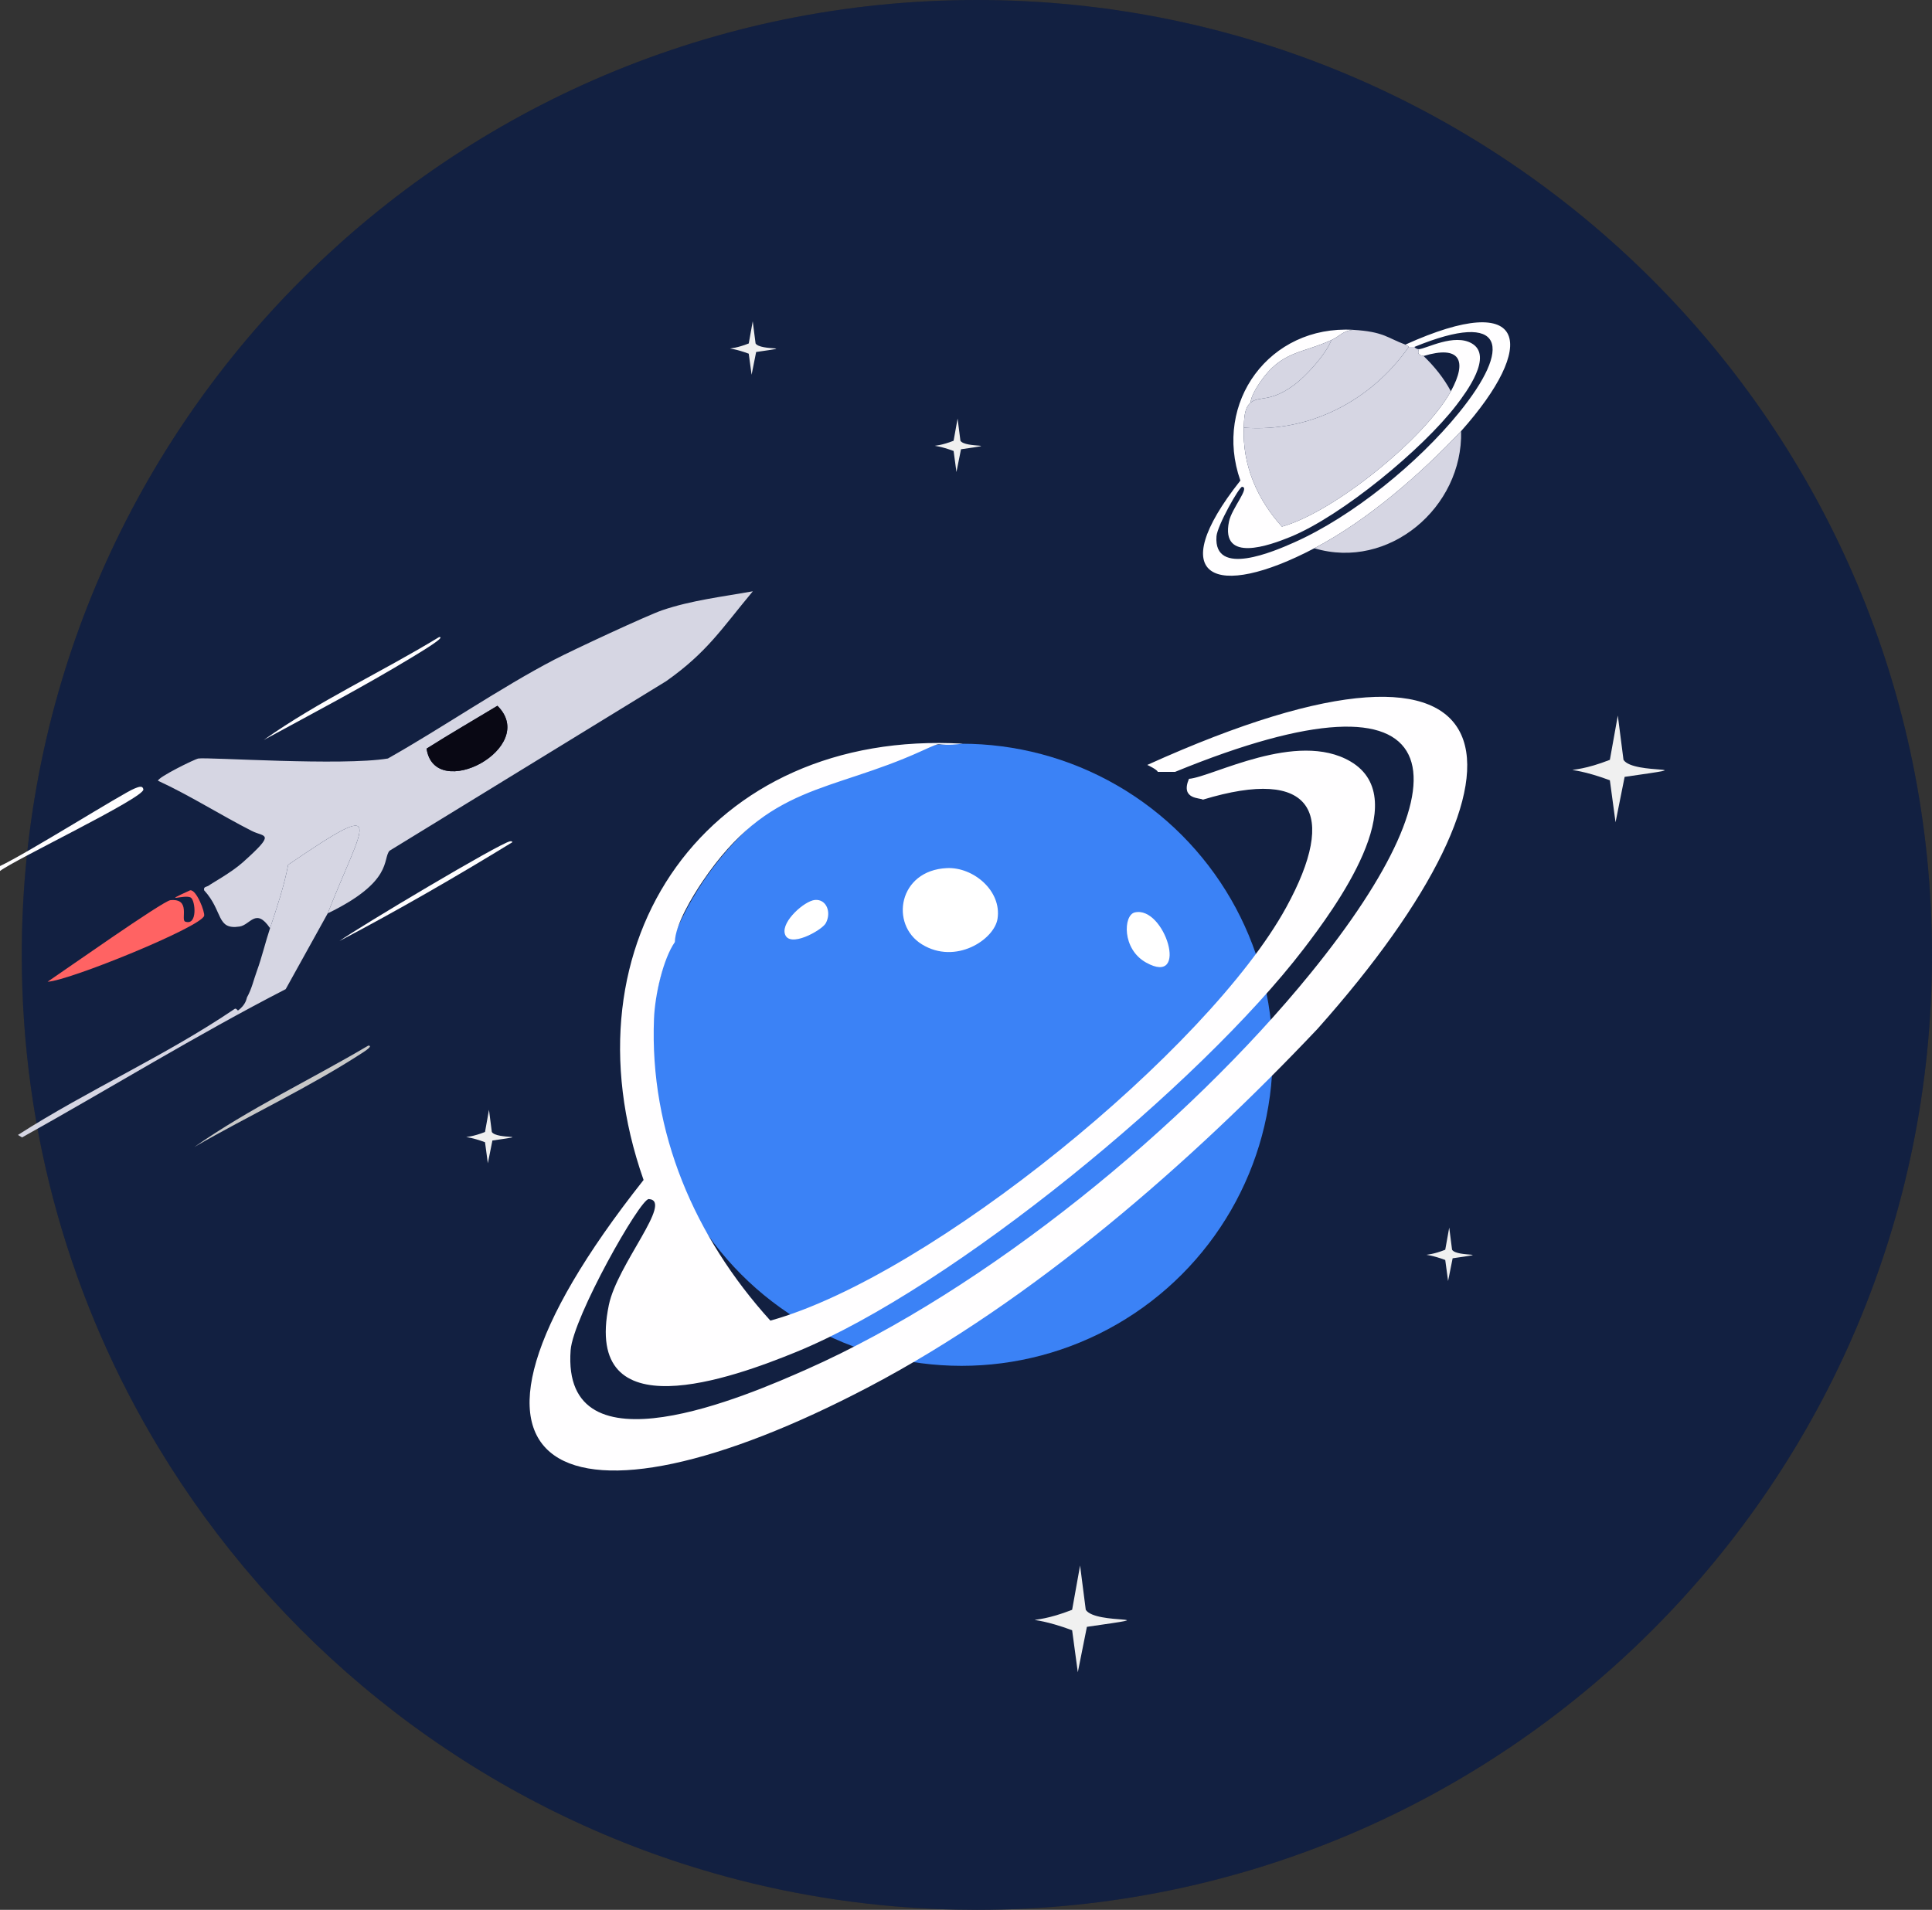 <svg xmlns="http://www.w3.org/2000/svg" width="885.598" height="875.62" viewBox="0 0 885.598 875.62" xmlns:xlink="http://www.w3.org/1999/xlink" role="img" artist="Katerina Limpitsouni" source="https://undraw.co/"><rect x="0" y="0" width="885.598" height="875.62" fill="#333333" stroke="none"/><path d="M885.598,437.81c0,241.793-196.017,437.81-437.81,437.81-12.77,0-25.4-.54-37.889-1.62-35.13-3.005-69.075-10.177-101.342-20.987-99.311-33.288-182.742-101.213-235.936-189.421-39.767-65.93-62.643-143.186-62.643-225.783C9.977,196.017,205.994,0,447.787,0s437.81,196.017,437.81,437.81Z" fill="#090814"/><path d="M885.598,437.81c0,241.793-196.017,437.81-437.81,437.81-12.77,0-25.4-.54-37.889-1.62-35.13-3.005-69.075-10.177-101.342-20.987-99.311-33.288-182.742-101.213-235.936-189.421-39.767-65.93-62.643-143.186-62.643-225.783C9.977,196.017,205.994,0,447.787,0s437.81,196.017,437.81,437.81Z" fill="#3b82f6" opacity=".2"/><circle cx="440.745" cy="483.587" r="142.611" fill="#3b82f6"/><path d="M434.046,397.999c12.124-.552,25.178,10.432,23.209,23.209-1.477,9.59-19.251,21.277-34.684,11.735-14.806-9.155-10.73-33.934,11.474-34.944Z" fill="#fff"/><path d="M373.546,412.603c5.294-.479,7.702,5.714,4.955,10.692-1.766,3.202-17.015,11.799-18.776,4.694-1.417-5.717,9.098-14.959,13.821-15.386Z" fill="#fff"/><path d="M520.104,418.34c13.709-3.354,25.371,34.192,5.216,22.949-11.124-6.205-10.367-21.688-5.216-22.949Z" fill="#fff"/><path d="M87.153,408.177c2.897-.452,6.885,10.079,6.42,11.707-1.462,5.12-61.967,29.809-71.752,30.212,7.049-4.744,52.908-37.052,56.269-37.387,9.563-.953,4.612,9.039,6.798,9.819,5.747,2.05,4.672-9.541,2.644-10.952-2.691-1.871-14.547,3.054-.378-3.399Z" fill="#ff6363"/><path d="M303.543,279.778c-6.829,2.333-40.915,18.203-49.471,22.659-24.605,12.812-51.707,31.474-76.284,45.317-21.053,3.492-82.568-.693-86.858,0-1.749.282-18.619,8.639-18.505,10.196,14.632,6.735,28.433,15.602,43.051,23.036,5.752,2.925,11.357.476-4.154,14.35-5.252,4.698-14.204,9.588-15.483,10.574-1.052.811-2.671.461-2.266,2.266,8.825,9.626,5.473,18.257,16.239,16.617,4.97-.757,7.479-8.834,13.973.755,3.173-9.535,6.428-19.192,8.308-29.078,46.519-31.705,34.528-19.561,18.127,22.281,30.159-14.642,25.017-24.808,28.323-28.701l126.888-77.794c18.836-13.338,25.329-23.994,39.653-41.163-13.852,2.478-28.256,4.148-41.541,8.686ZM195.537,343.222c10.692-6.77,21.642-13.108,32.477-19.637,19.305,19.082-28.771,44.648-32.477,19.637Z" fill="#d6d6e3"/><path d="M150.219,418.751l-19.26,34.743c-41.11,21.138-80.469,45.482-120.846,67.976l-1.888-1.133c32.167-20.637,67.685-36.309,99.32-57.78.575-.39,1.166.37,1.511.755,3.788-2.72,3.976-5.722,4.154-6.042,2.225-3.992,3.008-7.906,4.532-12.085,2.336-6.406,3.889-13.168,6.042-19.637,3.173-9.535,6.428-19.192,8.308-29.079,46.519-31.705,34.528-19.561,18.127,22.281Z" fill="#d6d6e3"/><path d="M195.537,343.222c10.692-6.77,21.642-13.108,32.477-19.637,19.305,19.082-28.77,44.648-32.477,19.637Z" fill="#090814"/><path d="M0,399.328c.001-.749-.001-1.516,0-2.266,12.477-5.861,56.751-33.692,61.556-35.499,1.442-.542,3.83-1.803,4.154.378C66.266,365.681,6.441,394.265 0,399.328Z" fill="#fffeff"/><path d="M201.285,292.078c3.289-.288-6.752,5.823-12.085,9.063-22.235,13.511-45.506,25.713-68.354,38.142,25.405-17.982,53.882-31.025,80.438-47.206Z" fill="#fffeff"/><path d="M168.807,479.389c2.546-.079-1.845,2.746-2.266,3.021-24.591,16.058-51.992,28.741-77.417,43.429,25.209-17.645,53.22-30.818,79.683-46.45Z" fill="#c8c8c8"/><path d="M233.762,385.733c.475-.072.986-.087,1.133.378-25.803,15.81-52.39,31.168-79.305,45.317,8.892-6.324,73.693-45.019,78.172-45.695Z" fill="#fffeff"/><path d="M669.748,197.639c-19.036,20.122-42.704,40.8-67.281,53.721-45.472,23.905-69.454,13.931-33.901-31.033-12.597-35.826,13.411-71.33,51.634-69.107-4.937.559-5.939,2.886-9.91,4.694-13.849,6.306-22.927,4.894-32.858,19.558-1.491,2.202-4.126,6.512-4.172,9.127-3.024,2.434-2.985,7.934-3.129,11.474-.699,17.146,6.154,32.875,17.472,45.376,24.145-6.705,65.786-40.778,77.452-62.066,7.83-14.288,3.992-21.182-12.517-16.168-.315-.303-3.43.029-2.086-3.129,3.423-.25,16.183-7.342,24.253-2.608,9.757,5.724-2.458,22.177-7.041,28.164-15.495,20.241-52.64,50.876-76.148,60.501-9.556,3.912-32.129,12.129-28.164-7.041,1.266-6.122,9.752-15.67,5.998-15.908-1.283-.081-11.365,17.745-11.735,22.688-1.424,19.034,26.67,6.77,35.466,2.869,26.989-11.97,57.022-36.568,75.626-59.458,24.446-30.076,21.57-47.429-20.341-30.25h-2.608c.002-.287-1.413-.986-1.565-1.043,56.743-25.669,60.488.455,25.556,39.639Z" fill="#fffeff"/><path d="M603.915,471.717c-58.115,61.432-130.374,124.562-205.407,164.007-138.824,72.98-212.042,42.53-103.5-94.742-38.459-109.375,29.629-206.796,146.323-200.007-15.073,1.707-6.815-2.163-18.939,3.357-42.281,19.253-69.995,14.941-100.315,59.711-4.553,6.723-12.596,19.882-12.738,27.865-5.337,7.661-9.113,24.222-9.554,35.031-2.134,52.346,18.789,100.367,53.342,138.53,73.715-20.469,200.841-124.493,236.457-189.484,23.905-43.621,12.186-64.668-38.215-49.361-.961-.924-10.473.088-6.369-9.554,10.449-.764,49.407-22.414,74.042-7.962,29.787,17.475-7.504,67.707-21.496,85.984-47.305,61.794-160.709,155.324-232.476,184.707-29.174,11.945-98.09,37.03-85.984-21.496,3.866-18.689,29.772-47.839,18.311-48.565-3.917-.248-34.698,54.175-35.827,69.265-4.348,58.109,81.423,20.667,108.276,8.758,82.397-36.544,174.086-111.642,230.884-181.522,74.632-91.822,65.853-144.798-62.1-92.353h-7.962c.008-.878-4.313-3.011-4.777-3.185,173.234-78.367,184.666,1.39,78.023,121.015Z" fill="#fffeff"/><path d="M644.191,158.001c.152.057,1.567.756,1.565,1.043-17.146,24.517-45.208,39.326-75.626,37.031.144-3.54.106-9.04,3.129-11.474,4.057-3.266,8.591.073,19.558-7.823,5.556-4,14.909-14.192,17.472-20.862,3.971-1.808,4.972-4.135,9.91-4.694,14.0.815,15.626,3.656,23.992,6.78Z" fill="#d6d6e3"/><path d="M602.467,251.36c24.577-12.92,48.245-33.598,67.281-53.721.891,34.998-33.163,63.936-67.281,53.721Z" fill="#d6d6e3"/><path d="M648.364,159.044c.321.661,1.413,1.092,2.086,1.043-1.344,3.158,1.772,2.827,2.086,3.129,4.946,4.755,9.283,10.112,12.517,16.168-11.666,21.288-53.306,55.361-77.452,62.066-11.318-12.501-18.171-28.23-17.472-45.376,30.418,2.295,58.48-12.513,75.626-37.031h2.608Z" fill="#d6d6e3"/><path d="M610.29,155.914c-2.563,6.671-11.916,16.862-17.472,20.862-10.967,7.896-15.501,4.557-19.558,7.823.047-2.615,2.681-6.925,4.172-9.127,9.931-14.665,19.009-13.252,32.858-19.558Z" fill="#d6d6e3"/><path d="M438.942,191.897l1.304,10.17c2.254,3.55,19.935,1.093.261,3.912l-2.086,10.431-1.304-9.649c-11.891-4.407-10.985-.371,0-4.694l1.825-10.17Z" fill="#f0f0f0"/><path d="M345.041,147.294l1.304,10.17c2.254,3.55,19.935,1.093.261,3.912l-2.086,10.431-1.304-9.649c-11.891-4.407-10.985-.371,0-4.694l1.825-10.17Z" fill="#f0f0f0"/><path d="M664.302,562.803l1.304,10.17c2.254,3.55,19.935,1.093.261,3.912l-2.086,10.431-1.304-9.649c-11.891-4.407-10.985-.371,0-4.694l1.825-10.17Z" fill="#f0f0f0"/><path d="M224.145,508.811l1.304,10.17c2.254,3.55,19.935,1.093.261,3.912l-2.086,10.431-1.304-9.649c-11.891-4.407-10.985-.371,0-4.694l1.825-10.17Z" fill="#f0f0f0"/><path d="M741.58,328.053l2.604,20.308c4.501,7.089,39.805,2.183.521,7.811l-4.166,20.829-2.604-19.267c-23.744-8.801-21.934-.741,0-9.373l3.645-20.308Z" fill="#f0f0f0"/><path d="M495.092,717.739l2.604,20.308c4.501,7.089,39.805,2.183.521,7.811l-4.166,20.829-2.604-19.267c-23.744-8.801-21.934-.741,0-9.373l3.645-20.308Z" fill="#f0f0f0"/></svg>